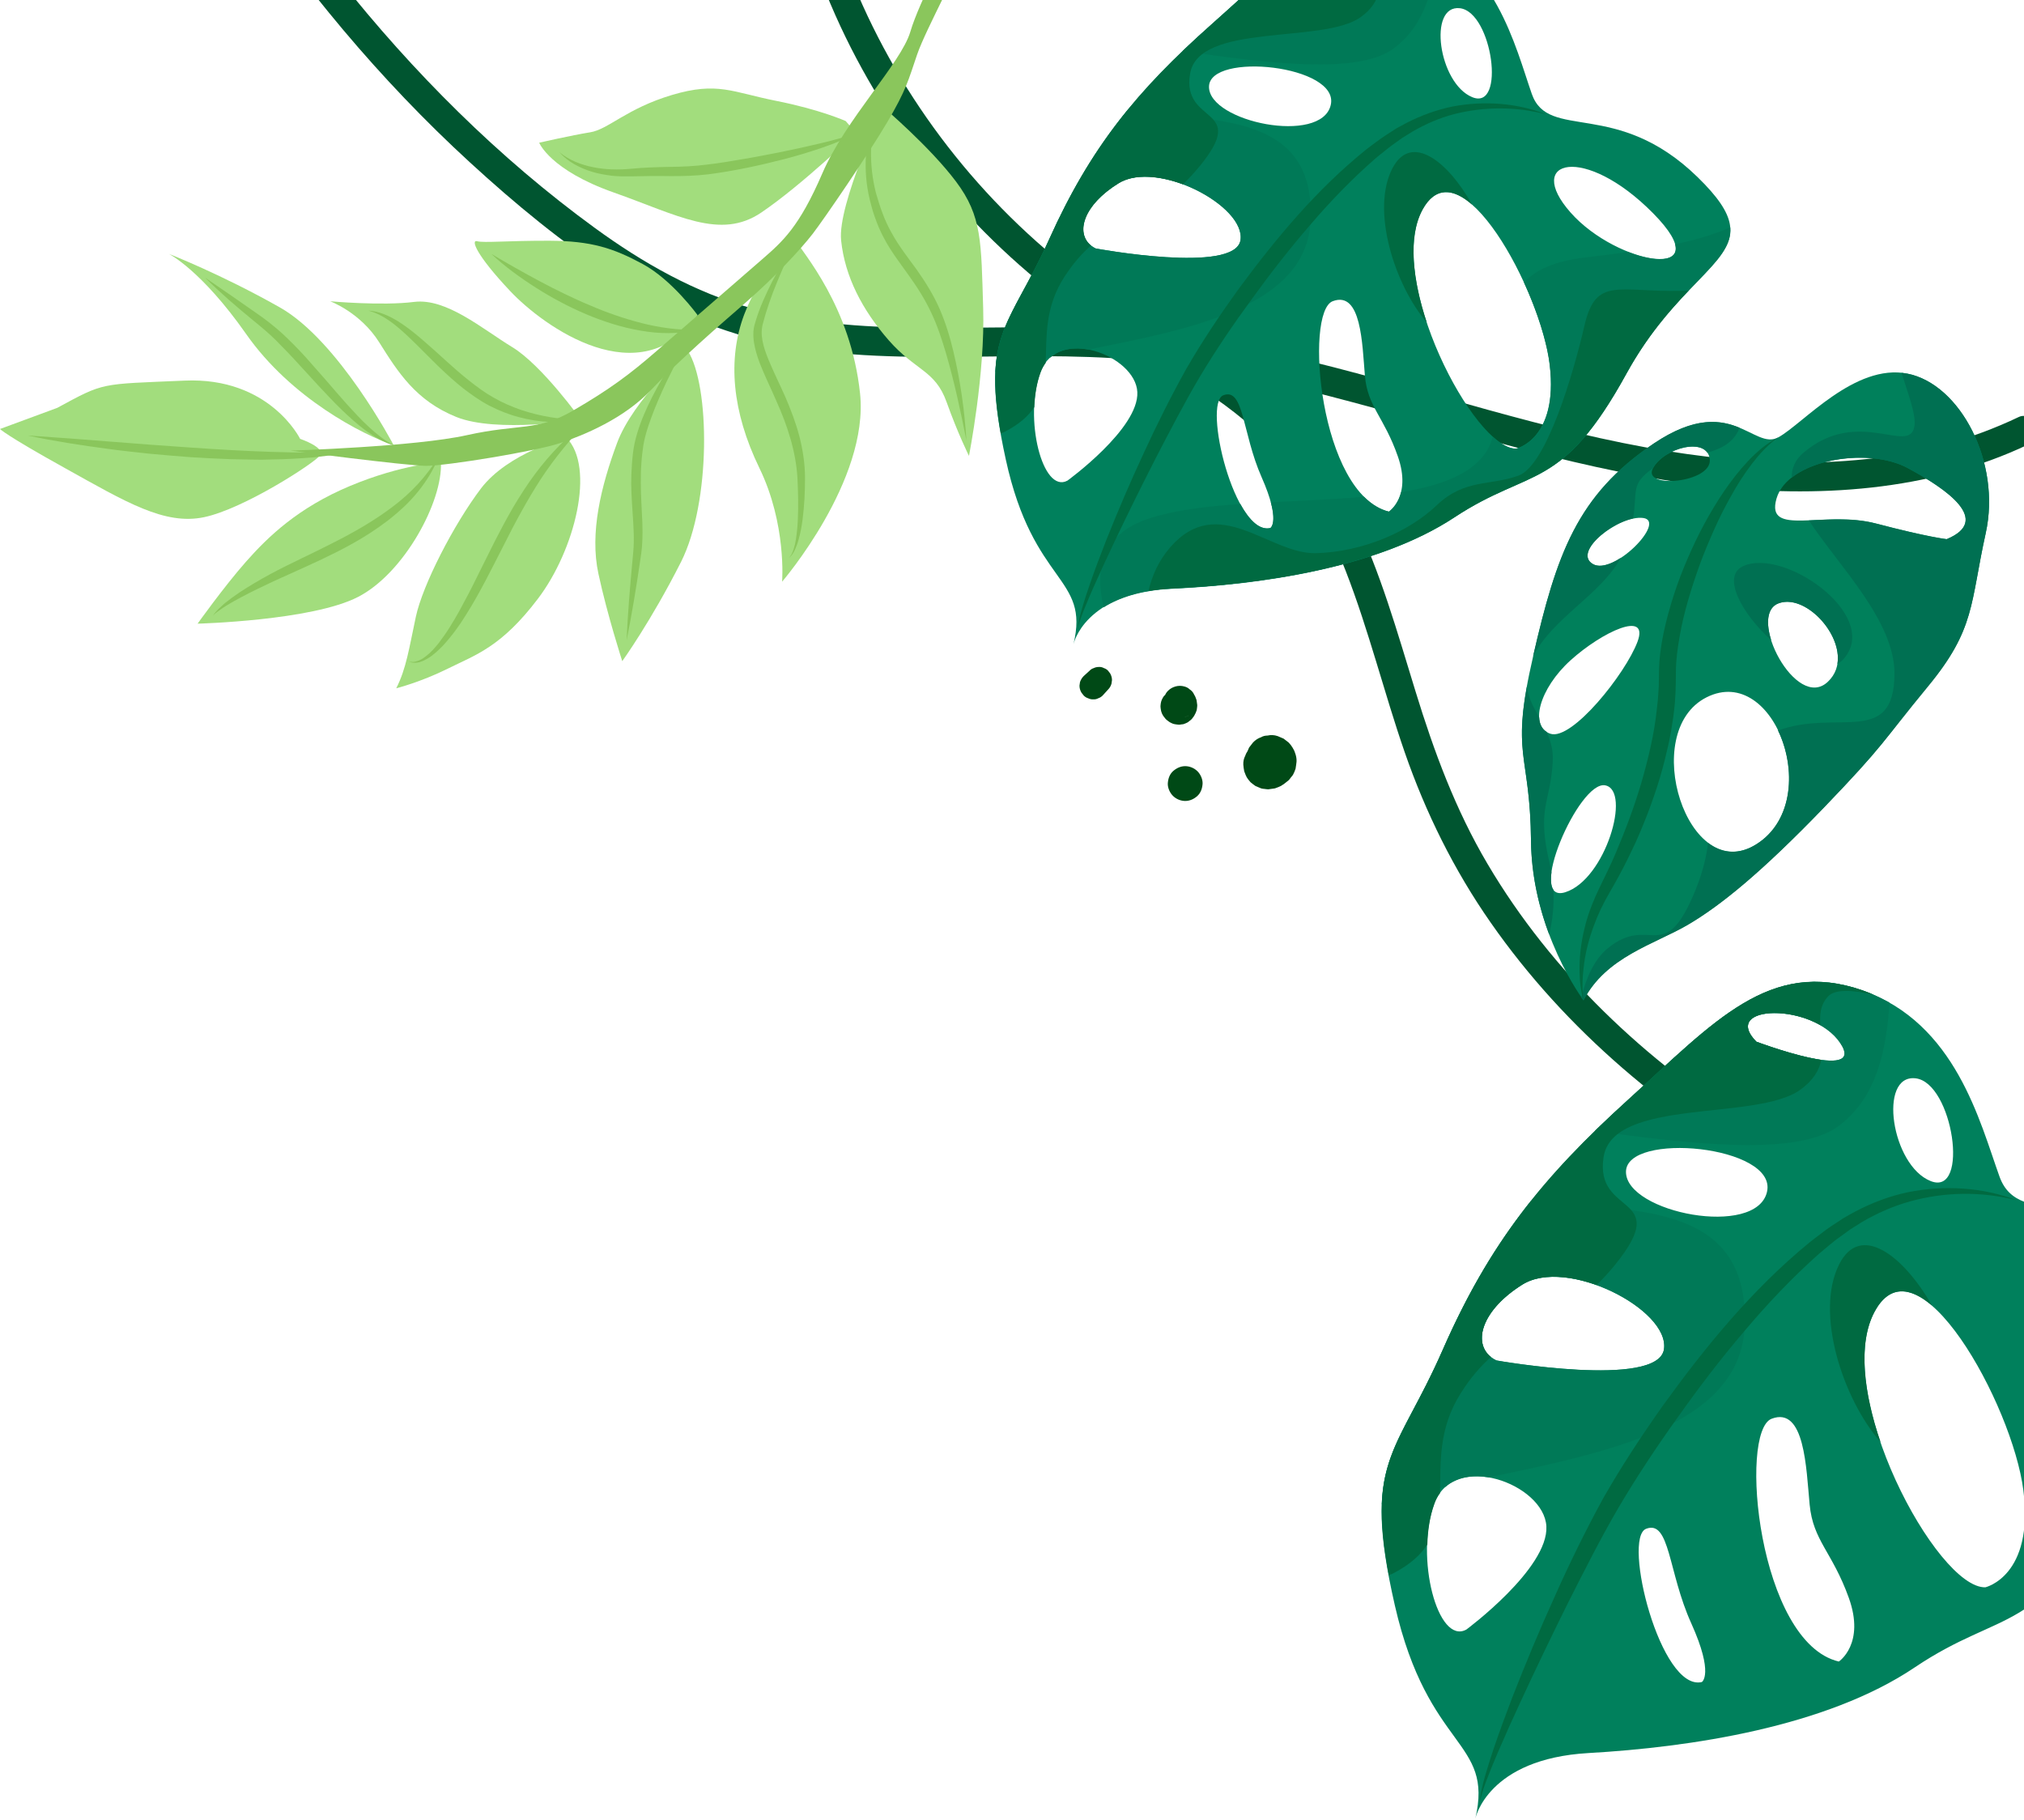 <svg width="626" height="563" viewBox="0 0 626 563" fill="none" xmlns="http://www.w3.org/2000/svg">
<path d="M678.766 409.189C634.749 400.124 591.207 386.706 551.702 364.934C516.196 345.34 484.291 318.701 461.016 285.292C449.695 269.063 440.947 251.369 434.455 232.645C428.043 214.12 423.372 195.001 416.247 176.674C409.359 158.94 399.74 142.513 385.015 130.163C369.023 116.744 349.667 108.075 332.764 95.923C300.543 72.687 274.497 40.941 258.347 4.643C256.289 0.011 254.388 -4.699 252.607 -9.449C251.776 -11.745 253.557 -14.397 255.734 -14.991C258.268 -15.664 260.445 -14.12 261.276 -11.864C274.814 24.712 298.524 57.289 328.885 81.752C344.719 94.498 362.848 103.523 379.592 114.963C388.182 120.821 396.336 127.471 403.065 135.467C409.24 142.83 414.347 150.944 418.543 159.574C426.974 176.911 432.159 195.516 437.82 213.883C443.52 232.447 450.17 250.458 460.106 267.242C479.897 300.769 509.031 328.24 541.965 348.784C579.688 372.297 622.082 387.022 665.15 396.997C670.454 398.224 675.798 399.372 681.142 400.481C683.517 400.956 684.902 403.806 684.269 406.022C683.635 408.516 681.181 409.664 678.766 409.189Z" fill="#005530"/>
<path d="M627.364 137.453C596.598 152.08 561.786 154.087 528.356 150.315C490.78 146.087 454.806 134.147 418.435 124.428C398.889 119.199 379.105 114.569 358.977 112.09C339.516 109.702 319.908 110.109 300.338 110.323C280.807 110.544 261.05 110.478 241.811 106.762C223.155 103.162 205.793 95.66 189.86 85.415C173.966 75.178 159.333 63.051 145.427 50.301C131.452 37.496 118.352 23.735 106.126 9.219C103.152 5.686 100.263 2.13 97.381 -1.464C93.76 -6.012 101.285 -11.023 104.867 -6.483C127.671 22.306 154.227 48.85 183.968 70.494C198.746 81.278 214.994 90.536 232.753 95.413C251.048 100.435 270.024 101.395 288.903 101.409C308.303 101.445 327.709 100.634 347.058 101.951C366.919 103.328 386.507 107.113 405.78 111.884C442.522 120.95 478.451 133.527 515.915 139.548C548.145 144.698 582.133 145.232 613.086 133.748C616.917 132.326 620.702 130.732 624.4 128.961C626.586 127.899 629.393 129.623 630.144 131.748C631.028 134.222 629.589 136.4 627.364 137.453Z" fill="#005530"/>
<path d="M92.824 135.73C92.824 135.73 83.403 116.532 57.04 117.719C30.677 118.867 32.459 118.155 17.694 126.151L2.29339e-05 132.682C2.29339e-05 132.682 1.583 134.503 20.267 144.874C38.911 155.245 50.905 162.528 63.136 159.955C75.368 157.382 97.02 143.37 98.92 140.916C100.82 138.422 92.824 135.73 92.824 135.73Z" fill="#A2DD7D"/>
<path d="M136.367 142.934C136.367 142.934 124.334 143.568 108.263 150.297C92.192 157.026 82.929 165.972 76.081 173.731C69.233 181.489 61.118 192.889 61.118 192.889C61.118 192.889 96.506 191.979 110.756 184.616C125.046 177.253 137 155.007 136.367 142.934Z" fill="#A2DD7D"/>
<path d="M175.159 135.334C175.159 135.334 157.148 140.005 148.717 151.128C140.286 162.291 130.706 180.935 128.608 190.791C126.511 200.608 125.64 206.823 122.552 212.879C122.552 212.879 130.113 210.979 138.623 206.743C147.134 202.508 155.05 200.133 166.411 185.131C177.811 170.089 184.224 144.478 175.159 135.334Z" fill="#A2DD7D"/>
<path d="M212.723 108.496C212.723 108.496 195.821 123.657 190.873 136.957C185.925 150.297 182.323 164.785 185.094 177.491C187.825 190.197 192.456 204.487 192.456 204.487C192.456 204.487 201.363 192.137 210.665 173.731C219.928 155.324 219.611 119.144 212.723 108.496Z" fill="#A2DD7D"/>
<path d="M245.776 73.861C245.776 73.861 235.405 83.4 230.18 97.255C224.955 111.109 226.42 127.338 234.851 144.716C243.322 162.093 241.897 179.906 241.897 179.906C241.897 179.906 268.853 148.595 266.003 121.678C263.153 94.721 248.349 78.373 245.776 73.861Z" fill="#A2DD7D"/>
<path d="M260.145 74.335C261.293 85.498 266.677 95.869 274.91 105.29C283.183 114.711 289.24 114.474 292.763 124.33C296.285 134.186 299.69 140.995 299.69 140.995C299.69 140.995 304.717 115.621 304.083 95.236C303.45 74.811 303.767 66.933 295.692 56.167C287.617 45.4 273.208 33.168 273.208 33.168C273.208 33.168 258.998 63.173 260.145 74.335Z" fill="#A2DD7D"/>
<path d="M261.571 37.443C261.571 37.443 253.654 33.881 240.037 31.189C226.46 28.497 221.947 25.172 207.855 29.368C193.764 33.564 188.143 40.056 182.482 40.927C176.822 41.837 166.767 44.133 166.767 44.133C166.767 44.133 170.053 52.565 189.805 59.531C209.557 66.498 222.778 74.336 235.445 65.746C248.112 57.156 264.737 41.085 264.737 41.085L261.571 37.443Z" fill="#A2DD7D"/>
<path d="M215.771 97.492C215.771 97.492 207.934 86.606 198.79 81.659C189.646 76.711 182.917 74.534 170.013 74.454C157.108 74.415 149.706 75.167 147.608 74.613C145.51 74.019 147.291 78.888 157.742 89.971C168.152 101.055 198.078 122.509 215.771 97.492Z" fill="#A2DD7D"/>
<path d="M179.71 129.832C179.71 129.832 167.677 112.969 158.414 107.348C149.112 101.688 138.108 92.148 128.093 93.375C118.118 94.642 102.126 93.177 102.126 93.177C102.126 93.177 111.468 96.621 117.287 105.884C123.106 115.146 128.608 123.895 141.116 128.961C153.664 134.028 179.71 129.832 179.71 129.832Z" fill="#A2DD7D"/>
<path d="M121.76 137.709C121.76 137.709 104.779 105.33 86.491 95.038C68.203 84.707 52.251 78.531 52.251 78.531C52.251 78.531 62.266 83.519 76.16 103.351C90.054 123.182 112.141 134.463 121.76 137.709Z" fill="#A2DD7D"/>
<path d="M89.856 139.372C89.856 139.372 128.252 138.184 144.442 134.582C160.632 130.98 166.055 133.513 177.257 126.982C188.499 120.451 194.832 115.74 203.105 108.536C211.378 101.371 229.23 85.815 235.682 80.234C242.095 74.652 247.162 70.258 254.366 53.554C261.57 36.85 278.71 19.512 281.56 9.814C284.41 0.116 294.227 -17.301 296.087 -25.337C297.948 -33.372 299.729 -40.576 304.321 -44.574C308.913 -48.572 319.838 -50.828 317.423 -47.108C315.008 -43.387 303.252 -29.137 300.481 -20.309C297.71 -11.443 286.389 8.864 283.658 16.86C280.927 24.856 280.293 27.825 274.435 37.76C268.577 47.696 255.118 67.408 251.358 72.317C247.558 77.225 239.641 85.696 230.932 93.296C222.224 100.857 209.834 111.623 201.442 120.53C193.051 129.436 180.661 134.582 173.14 137.076C165.659 139.57 138.188 144.082 131.735 144.082C125.283 144.003 89.856 139.372 89.856 139.372Z" fill="#8AC65C"/>
<path d="M8.63 134.701C16.903 136.482 25.255 137.749 33.607 138.857C37.803 139.451 41.999 139.847 46.195 140.322C50.391 140.718 54.626 141.074 58.822 141.391C63.057 141.668 67.253 141.866 71.489 142.024L77.822 142.143C78.891 142.143 79.92 142.182 80.989 142.182L84.156 142.103C88.391 142.063 92.627 141.786 96.862 141.47L103.156 140.718C105.254 140.322 107.312 139.926 109.41 139.53C100.979 140.203 92.587 140.005 84.195 139.768C75.803 139.491 67.412 139.016 59.02 138.422C50.628 137.868 42.236 137.234 33.845 136.561C25.453 135.888 17.061 135.255 8.63 134.701Z" fill="#8AC65C"/>
<path d="M63.453 85.894C68.085 90.525 73.072 94.8 78.139 98.957C80.712 101.055 83.126 103.034 85.422 105.33C87.679 107.626 89.935 109.921 92.112 112.336L98.722 119.54C100.979 121.915 103.195 124.33 105.57 126.626C107.945 128.922 110.4 131.138 113.052 133.117C115.743 135.057 118.594 136.838 121.8 137.709C118.871 136.245 116.377 134.147 114.002 131.97C111.627 129.792 109.45 127.378 107.273 125.003C105.135 122.549 102.958 120.134 100.86 117.64C98.722 115.186 96.545 112.732 94.368 110.278C92.151 107.863 89.816 105.488 87.401 103.232C84.947 101.015 82.256 98.877 79.603 97.057C74.26 93.296 68.876 89.575 63.453 85.894Z" fill="#8AC65C"/>
<path d="M65.828 190.474C66.422 189.762 67.134 189.247 67.886 188.733C68.599 188.218 69.39 187.704 70.142 187.229C71.686 186.279 73.27 185.408 74.853 184.576C78.059 182.874 81.305 181.331 84.591 179.787L94.487 175.314C97.811 173.81 101.097 172.266 104.382 170.603C107.628 168.941 110.874 167.16 113.962 165.18C115.505 164.151 117.049 163.162 118.514 162.053C119.266 161.499 120.018 160.985 120.731 160.391L122.868 158.61C128.489 153.82 133.199 147.764 135.812 140.955C132.052 147.209 127.104 152.514 121.364 156.789C115.664 161.103 109.41 164.666 102.957 167.912C96.545 171.237 89.895 174.166 83.443 177.649C80.236 179.391 77.07 181.251 74.022 183.27C72.517 184.299 71.013 185.368 69.588 186.516C68.282 187.704 66.817 188.891 65.828 190.474Z" fill="#8AC65C"/>
<path d="M179.71 129.832C173.337 129.792 167.044 128.763 161.146 126.784C158.216 125.755 155.366 124.528 152.675 122.984C149.983 121.48 147.489 119.619 145.035 117.68C140.127 113.801 135.614 109.328 130.745 105.171C128.331 103.073 125.797 101.055 123.026 99.313C120.256 97.65 117.168 96.225 113.922 96.067C117.049 96.898 119.701 98.561 122.156 100.5C124.61 102.44 126.866 104.657 129.122 106.873C131.339 109.13 133.635 111.346 135.891 113.603C138.227 115.819 140.602 117.997 143.135 120.015C145.708 121.994 148.36 123.894 151.289 125.438C154.219 126.942 157.266 128.17 160.433 129.001C166.767 130.703 173.417 131.059 179.71 129.832Z" fill="#8AC65C"/>
<path d="M126.352 204.408C127.143 205.041 128.291 205.081 129.32 204.883C129.598 204.843 129.835 204.764 130.073 204.685C130.31 204.606 130.587 204.527 130.825 204.408C131.26 204.17 131.775 203.973 132.21 203.695C133.991 202.666 135.496 201.202 136.921 199.777C139.691 196.768 142.106 193.483 144.204 190.039C148.519 183.191 152.042 175.947 155.683 168.862C159.246 161.737 163.006 154.73 167.321 148.08C171.675 141.47 176.742 135.334 182.402 129.634C175.911 134.384 170.211 140.243 165.381 146.734C162.967 149.98 160.79 153.424 158.731 156.868C156.712 160.351 154.812 163.914 152.992 167.476L147.648 178.203C145.906 181.806 144.046 185.329 142.146 188.812L140.681 191.385L139.137 193.918C138.108 195.581 136.96 197.204 135.773 198.787C134.545 200.331 133.239 201.835 131.695 202.983C131.339 203.3 130.904 203.537 130.508 203.814C130.073 204.012 129.637 204.289 129.202 204.408C128.291 204.764 127.262 204.923 126.352 204.408Z" fill="#8AC65C"/>
<path d="M151.963 78.531C156.198 82.49 160.909 85.894 165.817 89.021C170.725 92.148 175.871 94.88 181.255 97.175C186.638 99.432 192.219 101.253 198.038 102.242C203.817 103.271 209.795 103.39 215.455 102.005C209.636 102.123 204.015 101.332 198.513 99.946C195.782 99.234 193.051 98.442 190.359 97.492C187.667 96.582 185.015 95.552 182.403 94.405C179.75 93.336 177.178 92.109 174.605 90.882C172.032 89.654 169.498 88.348 166.965 87.002C161.938 84.311 156.95 81.5 151.963 78.531Z" fill="#8AC65C"/>
<path d="M213.278 104.696C211.932 106.24 210.744 107.903 209.597 109.565C208.449 111.228 207.34 112.969 206.272 114.671C204.134 118.155 202.155 121.717 200.413 125.438C198.671 129.159 197.167 133.038 196.257 137.155C195.821 139.253 195.623 141.311 195.465 143.37C195.307 145.428 195.228 147.486 195.228 149.545C195.267 153.662 195.623 157.739 195.861 161.737C195.98 163.755 196.059 165.735 196.019 167.714C196.019 168.703 195.94 169.693 195.861 170.683L195.584 173.691C194.832 181.766 194.159 189.841 193.803 197.995C195.426 190.039 196.732 182.004 197.919 173.968L198.355 170.96C198.474 169.93 198.592 168.901 198.632 167.833C198.751 165.735 198.751 163.676 198.671 161.618C198.513 157.501 198.196 153.503 198.196 149.505C198.196 147.526 198.196 145.507 198.355 143.528C198.474 141.549 198.711 139.53 198.988 137.67C199.661 133.83 201.046 130.07 202.511 126.349C204.015 122.628 205.678 118.947 207.499 115.344C208.369 113.524 209.319 111.742 210.269 109.961C210.744 109.051 211.219 108.18 211.694 107.269C212.209 106.438 212.684 105.528 213.278 104.696Z" fill="#8AC65C"/>
<path d="M172.982 47.023C175.595 50.071 179.355 51.971 183.195 53.158C185.134 53.752 187.153 54.069 189.172 54.346C190.161 54.464 191.191 54.504 192.22 54.544L195.268 54.544C199.186 54.464 203.105 54.385 207.064 54.464C211.022 54.504 215.099 54.385 219.058 53.91C227.014 52.881 234.772 51.219 242.452 49.239C246.291 48.25 250.091 47.102 253.852 45.835C255.712 45.162 257.612 44.529 259.433 43.737C261.254 42.985 263.114 42.154 264.777 41.125C262.956 41.877 261.056 42.431 259.156 42.946C257.256 43.46 255.356 43.975 253.416 44.41C249.577 45.321 245.737 46.152 241.897 46.944C238.018 47.696 234.179 48.487 230.299 49.121C226.42 49.794 222.541 50.467 218.662 50.902C214.783 51.416 210.943 51.575 206.984 51.614C203.026 51.694 199.028 51.812 195.07 52.208C191.23 52.564 187.351 52.485 183.551 51.733C179.79 50.981 176.03 49.596 172.982 47.023Z" fill="#8AC65C"/>
<path d="M270.912 32.654C270.952 33.208 270.714 33.762 270.596 34.316L270.081 35.979C269.764 37.087 269.448 38.196 269.17 39.304C268.616 41.56 268.22 43.856 267.983 46.152C267.508 50.783 267.706 55.533 268.656 60.165C268.893 61.313 269.17 62.461 269.487 63.608C269.645 64.163 269.804 64.756 269.962 65.311L270.516 66.973C270.873 68.081 271.348 69.19 271.783 70.298C272.298 71.367 272.733 72.475 273.327 73.504C275.504 77.74 278.433 81.421 281.046 85.142C283.698 88.823 286.112 92.623 288.012 96.701C289.952 100.738 291.337 105.092 292.644 109.446C295.177 118.194 297.117 127.18 298.898 136.205C298.344 127.022 297.037 117.838 294.9 108.813C293.831 104.301 292.485 99.828 290.585 95.473C288.685 91.159 286.192 87.161 283.5 83.361C280.769 79.6 277.958 76.038 275.821 72.119C273.604 68.279 272.139 63.965 270.912 59.65C269.804 55.296 269.289 50.783 269.408 46.271C269.448 44.014 269.645 41.719 269.962 39.462C270.12 38.314 270.318 37.206 270.516 36.058L270.793 34.356C270.873 33.802 271.071 33.248 270.912 32.654Z" fill="#8AC65C"/>
<path d="M243.915 172.583C244.826 172.028 245.38 170.999 245.855 170.049C246.29 169.06 246.686 168.03 246.963 167.001C247.557 164.943 247.953 162.805 248.23 160.668C248.784 156.393 248.982 152.118 248.982 147.843C248.982 143.488 248.309 139.134 247.24 134.938C246.132 130.743 244.588 126.705 242.886 122.747C241.144 118.828 239.244 115.028 237.661 111.188C236.117 107.348 234.851 103.469 236.078 99.669C236.592 97.65 237.226 95.671 237.898 93.692C238.571 91.713 239.324 89.734 240.115 87.794C241.699 83.875 243.44 79.996 245.221 76.156C242.846 79.679 240.749 83.4 238.769 87.2C236.869 91 235.048 94.919 233.782 99.075C233.465 100.065 233.109 101.253 233.03 102.44C232.951 103.628 233.03 104.776 233.188 105.884C233.544 108.14 234.217 110.238 234.969 112.296C236.553 116.334 238.453 120.134 240.115 124.013C243.559 131.653 246.172 139.649 246.647 147.922C246.844 152.118 246.963 156.353 246.765 160.549C246.686 162.647 246.488 164.745 246.171 166.803C246.013 167.833 245.776 168.862 245.459 169.851C245.103 170.88 244.746 171.91 243.915 172.583Z" fill="#8AC65C"/>
<path d="M398.394 234.743C398.394 234.783 398.433 234.823 398.433 234.902C398.196 234.348 397.958 233.754 397.721 233.2C397.76 233.239 397.76 233.318 397.8 233.358C397.444 232.883 397.048 232.408 396.691 231.933C396.731 231.973 396.731 232.012 396.771 232.012C396.296 231.656 395.821 231.26 395.346 230.904C395.385 230.943 395.385 230.943 395.425 230.943C394.871 230.706 394.277 230.468 393.723 230.231C393.762 230.231 393.802 230.27 393.841 230.27C393.208 230.191 392.575 230.112 391.941 230.033C391.981 230.033 392.021 230.033 392.1 230.033C391.466 230.112 390.833 230.191 390.2 230.27C390.279 230.27 390.358 230.231 390.437 230.191C389.883 230.429 389.289 230.666 388.735 230.904C388.854 230.864 388.973 230.785 389.052 230.706C388.577 231.062 388.062 231.458 387.587 231.814C387.666 231.735 387.746 231.695 387.825 231.616C387.429 232.091 387.073 232.606 386.677 233.081C386.716 233.002 386.796 232.883 386.835 232.804C386.598 233.398 386.36 233.952 386.083 234.546C386.123 234.427 386.162 234.308 386.202 234.15C386.123 234.823 386.043 235.456 385.925 236.129C385.925 236.05 385.925 235.971 385.925 235.891C386.004 236.564 386.123 237.237 386.202 237.871C386.202 237.831 386.202 237.791 386.162 237.712C386.4 238.306 386.677 238.9 386.914 239.494C386.914 239.454 386.875 239.414 386.875 239.375C387.271 239.889 387.666 240.404 388.062 240.919C388.023 240.879 388.023 240.879 387.983 240.839C388.498 241.235 389.012 241.631 389.527 242.027C389.487 241.987 389.448 241.987 389.408 241.948C390.002 242.185 390.635 242.462 391.229 242.7C391.189 242.7 391.15 242.66 391.11 242.66C393.604 241.987 396.098 241.354 398.591 240.681L398.552 240.721C397.839 241.473 397.008 242.027 396.058 242.344C395.464 242.7 394.791 242.858 394.079 242.858C393.05 243.096 392.021 243.056 390.952 242.7C390.318 242.423 389.725 242.185 389.091 241.908C388.577 241.512 388.023 241.077 387.508 240.681C386.756 239.969 386.202 239.137 385.885 238.187C385.529 237.593 385.37 236.921 385.37 236.208C385.133 235.179 385.173 234.15 385.529 233.081C385.806 232.448 386.043 231.854 386.321 231.22C386.716 230.706 387.152 230.152 387.548 229.637C388.26 228.885 389.091 228.331 390.041 228.014C390.635 227.658 391.308 227.5 392.021 227.5C393.05 227.262 394.079 227.302 395.148 227.658C395.781 227.935 396.375 228.173 397.008 228.45C397.523 228.845 398.077 229.281 398.591 229.677C399.541 230.666 400.214 231.814 400.61 233.121C400.689 233.477 400.729 233.793 400.769 234.15C400.887 234.506 400.967 234.862 400.887 235.218C400.135 233.398 399.383 231.616 398.631 229.795C398.671 229.795 398.671 229.835 398.671 229.835C399.106 230.35 399.541 230.864 399.898 231.458C400.294 232.052 400.531 232.725 400.729 233.398C400.927 234.071 401.046 234.823 401.006 235.535L401.006 235.575C401.006 235.654 400.769 237.514 400.729 237.593C400.729 237.633 400.729 237.633 400.729 237.673C400.531 238.346 400.254 238.979 399.937 239.573C399.779 239.889 399.344 240.325 399.264 240.444C399.027 240.76 398.789 241.156 398.433 241.433C398.196 241.631 397.879 241.869 397.681 242.027C397.483 242.185 397.166 242.423 396.929 242.621C396.929 242.621 396.889 242.621 396.889 242.66C396.85 242.66 396.85 242.7 396.81 242.7C396.731 242.739 396.691 242.779 396.612 242.819C397.087 242.423 397.602 242.066 398.077 241.671C397.562 242.066 397.008 242.541 396.454 242.898C396.414 242.937 396.335 242.977 396.296 243.016C395.702 243.333 395.069 243.571 394.396 243.808C394.356 243.808 394.277 243.848 394.237 243.848C393.564 243.966 392.931 244.046 392.258 244.125C392.218 244.125 392.218 244.125 392.179 244.125C391.862 244.125 391.229 244.006 391.15 244.006C391.189 244.006 390.437 243.966 390.121 243.848L390.081 243.848C390.002 243.808 388.458 243.175 388.379 243.135C388.339 243.135 388.339 243.096 388.3 243.096C387.785 242.739 387.271 242.344 386.796 241.948L386.756 241.908C385.568 240.523 385.489 240.325 384.856 238.623C384.856 238.583 384.816 238.543 384.816 238.504C384.658 237.831 384.618 237.158 384.539 236.485C384.5 235.496 384.698 234.585 385.133 233.754C385.41 232.883 385.925 232.131 386.598 231.458C387.073 231.102 387.548 230.706 388.023 230.35C388.854 229.835 389.725 229.558 390.675 229.518C391.308 229.36 391.941 229.36 392.575 229.518C393.525 229.558 394.396 229.835 395.227 230.35C395.702 230.706 396.177 231.102 396.652 231.458C397.444 232.487 398.077 233.516 398.394 234.743Z" fill="#004916"/>
<path d="M367.004 218.989C366.964 219.068 366.924 219.187 366.924 219.266C366.964 218.91 367.004 218.554 367.083 218.197C367.083 218.316 367.083 218.395 367.083 218.514C367.043 218.158 367.004 217.801 366.924 217.445C366.924 217.564 366.964 217.683 367.004 217.762C366.885 217.445 366.727 217.129 366.608 216.772C366.647 216.891 366.727 217.01 366.806 217.129C366.608 216.851 366.37 216.574 366.172 216.297C366.291 216.416 366.37 216.535 366.529 216.654C366.252 216.456 365.974 216.218 365.697 216.02C365.816 216.099 365.935 216.179 366.054 216.218C365.737 216.06 365.381 215.941 365.064 215.783C365.183 215.822 365.341 215.862 365.46 215.901C365.104 215.862 364.708 215.783 364.351 215.743C364.47 215.743 364.549 215.743 364.668 215.743C364.312 215.783 363.916 215.862 363.56 215.901C363.679 215.901 363.758 215.862 363.876 215.822C363.52 215.981 363.204 216.099 362.847 216.258C362.926 216.218 363.006 216.179 363.085 216.099C362.808 216.337 362.531 216.535 362.214 216.772C362.293 216.733 362.333 216.654 362.412 216.574C362.174 216.851 361.976 217.168 361.739 217.445C361.818 217.366 361.858 217.247 361.897 217.129C361.739 217.485 361.62 217.801 361.462 218.158C361.501 218.079 361.501 218.039 361.541 217.96C361.501 218.356 361.422 218.712 361.383 219.108C361.383 219.029 361.383 218.91 361.383 218.831C361.422 219.227 361.501 219.622 361.541 219.979C361.501 219.82 361.462 219.622 361.383 219.464C361.541 219.82 361.699 220.177 361.858 220.533C361.818 220.414 361.739 220.256 361.62 220.137C361.858 220.454 362.095 220.77 362.333 221.087C362.254 220.968 362.174 220.889 362.056 220.81C362.372 221.047 362.689 221.285 363.006 221.562C362.926 221.483 362.847 221.443 362.729 221.404C363.124 221.562 363.481 221.72 363.876 221.879C363.837 221.879 363.837 221.879 363.797 221.839C364.668 221.839 365.499 221.839 366.37 221.839C366.766 221.681 367.122 221.522 367.518 221.364C367.479 221.364 367.479 221.404 367.439 221.404C367.756 221.127 368.112 220.889 368.429 220.612C367.993 221.087 367.439 221.443 366.806 221.641C366.212 221.958 365.579 222.077 364.866 222.077C364.431 222.037 363.995 221.958 363.56 221.918C362.729 221.681 361.976 221.245 361.343 220.652C361.066 220.295 360.789 219.939 360.512 219.543C360.076 218.791 359.839 217.96 359.839 217.089C359.799 216.416 359.958 215.783 360.274 215.189C360.472 214.595 360.829 214.041 361.304 213.606C361.897 213.012 362.649 212.576 363.481 212.339C363.52 212.339 363.56 212.299 363.599 212.299C364.47 212.062 365.381 212.062 366.252 212.299C366.885 212.458 367.479 212.735 367.954 213.21C368.508 213.566 368.943 214.041 369.22 214.595C369.656 215.387 369.893 216.218 369.893 217.129C369.854 216.693 369.774 216.258 369.735 215.822C369.814 216.297 369.893 216.733 369.933 217.208C369.695 216.416 369.497 215.585 369.26 214.793C369.26 214.793 369.26 214.793 369.26 214.833C369.022 214.516 368.745 214.199 368.508 213.843L368.547 213.883C368.785 214.16 369.102 214.556 369.339 214.872C369.379 214.912 369.379 214.951 369.418 214.991C369.458 215.031 369.458 215.07 369.497 215.11C369.497 215.11 369.497 215.149 369.537 215.149C369.695 215.466 369.893 215.981 370.012 216.337C370.052 216.416 370.052 216.495 370.091 216.574C370.17 217.049 370.249 217.564 370.289 218.039C370.289 218.118 370.289 218.197 370.289 218.316C370.249 218.752 370.21 219.187 370.131 219.622C370.131 219.662 370.131 219.702 370.091 219.741C369.933 220.256 369.695 220.77 369.418 221.245C369.577 220.889 369.695 220.572 369.854 220.216C369.695 220.612 369.537 221.047 369.339 221.404C369.22 221.602 369.022 221.839 368.904 221.997C368.785 222.156 368.627 222.393 368.429 222.552C368.389 222.591 368.389 222.591 368.349 222.631C368.072 222.868 367.716 223.145 367.439 223.343C367.399 223.383 367.32 223.422 367.241 223.462C366.885 223.62 366.449 223.858 366.014 223.977C365.816 224.016 365.539 224.056 365.341 224.056C365.143 224.095 364.906 224.135 364.668 224.135C364.629 224.135 364.589 224.135 364.549 224.135C364.154 224.095 363.718 224.056 363.322 223.977C362.808 223.897 362.333 223.66 361.897 223.422C361.818 223.383 361.739 223.343 361.699 223.304C361.343 223.066 360.987 222.789 360.67 222.512C360.631 222.472 360.551 222.393 360.512 222.354C360.274 222.077 360.037 221.76 359.799 221.443C359.76 221.404 359.76 221.364 359.72 221.324C359.443 220.889 359.245 220.414 359.126 219.939C359.008 219.543 358.968 218.87 358.929 218.593C358.929 218.514 358.929 218.435 358.929 218.316C359.008 217.326 359.126 216.693 359.641 215.822C359.879 215.347 360.235 214.991 360.67 214.714C361.066 214.358 361.501 214.12 362.016 214.001C362.372 213.962 362.729 213.922 363.085 213.843C363.639 213.804 364.154 213.922 364.629 214.199C364.985 214.279 365.262 214.476 365.499 214.714C365.935 214.991 366.291 215.387 366.529 215.822C366.647 216.139 366.806 216.456 366.924 216.772C367.202 217.564 367.202 218.277 367.004 218.989Z" fill="#004916"/>
<path d="M366.568 247.727C365.183 247.727 363.758 247.133 362.768 246.143C361.818 245.193 361.145 243.689 361.185 242.343C361.264 240.958 361.699 239.533 362.768 238.543C363.837 237.593 365.103 236.96 366.568 236.96C367.953 236.96 369.379 237.554 370.368 238.543C371.318 239.493 371.991 240.998 371.951 242.343C371.872 243.729 371.437 245.154 370.368 246.143C369.299 247.133 367.993 247.727 366.568 247.727Z" fill="#004916"/>
<path d="M335.179 209.093C335.773 208.539 336.366 208.024 336.96 207.47C337.316 207.074 337.752 206.797 338.266 206.639C338.741 206.401 339.295 206.283 339.85 206.283C340.404 206.243 340.958 206.362 341.433 206.639C341.948 206.797 342.383 207.074 342.739 207.47C342.937 207.747 343.175 208.024 343.373 208.301C343.729 208.935 343.927 209.647 343.927 210.36C343.887 210.716 343.848 211.072 343.768 211.468C343.571 212.181 343.214 212.774 342.7 213.289C342.145 213.883 341.631 214.476 341.077 215.07C340.681 215.466 340.245 215.783 339.731 215.941C339.216 216.218 338.702 216.337 338.108 216.297C337.514 216.337 337 216.179 336.485 215.941C335.97 215.783 335.495 215.466 335.139 215.07C334.902 214.793 334.704 214.516 334.466 214.199C334.07 213.526 333.872 212.814 333.872 212.062C333.912 211.706 333.991 211.31 334.031 210.954C334.268 210.241 334.664 209.608 335.179 209.093Z" fill="#004916"/>
<path d="M503.608 340.115C530.168 316.048 547.348 296.296 576.125 306.35C604.903 316.444 612.305 346.924 618.44 363.945C624.576 380.966 648.762 365.172 678.054 393.118C707.346 421.064 676.391 420.629 653.353 463.538C630.316 506.447 619.628 497.263 592.196 515.709C564.804 534.155 522.648 540.409 491.337 542.191C460.026 543.972 456.305 562.458 456.305 562.458C462.005 537.916 441.738 541.637 431.407 496.511C421.115 451.385 431.724 450.515 446.211 417.502C460.699 384.528 477.047 364.143 503.608 340.115ZM569.119 322.54C560.648 309.953 531.871 310.625 543.192 322.184C543.231 322.184 577.629 335.128 569.119 322.54ZM546.517 368.616C549.802 354.286 502.816 349.853 502.895 362.48C502.974 375.107 543.231 382.945 546.517 368.616ZM662.26 406.22C637.52 381.639 615.749 387.418 632.691 406.26C649.632 425.062 687 430.802 662.26 406.22ZM614.047 490.93C614.047 490.93 629.168 487.486 625.803 460.925C622.438 434.364 592.869 381.005 579.727 405.825C566.546 430.604 599.044 491.326 614.047 490.93ZM568.723 513.888C568.723 513.888 576.957 508.465 571.811 494.176C566.665 479.886 560.767 476.561 559.698 465.319C558.629 454.038 558.194 434.879 547.942 438.798C537.689 442.717 543.785 507.99 568.723 513.888ZM526.368 520.222C526.368 520.222 530.208 517.847 523.083 502.053C515.918 486.259 516.512 469.95 509.11 472.84C501.708 475.729 513.583 523.309 526.368 520.222ZM597.144 365.291C609.297 370.12 604.032 334.772 592.434 333.505C580.796 332.238 584.992 360.501 597.144 365.291ZM443.559 465.161C437.582 481.707 444.667 508.901 453.534 503.992C453.534 503.992 478.987 485.15 478.274 472.048C477.522 458.906 449.536 448.615 443.559 465.161ZM462.836 420.787C462.836 420.787 512.87 429.575 514.652 417.304C516.433 404.993 484.528 388.685 470.793 397.354C457.018 405.983 455.078 417.106 462.836 420.787Z" fill="#00805C"/>
<path d="M503.608 340.115C530.169 316.049 547.348 296.296 576.126 306.35C579.095 307.38 581.866 308.686 584.399 310.111C583.409 325.113 580.401 339.403 568.763 348.191C556.176 357.73 523.321 353.93 493.277 349.774C496.562 346.607 500.006 343.401 503.608 340.115ZM543.232 322.184C543.232 322.184 577.63 335.128 569.159 322.54C560.649 309.992 531.871 310.665 543.232 322.184Z" fill="#007957"/>
<path d="M447.122 459.817C439.917 461.479 433.228 463.221 427.369 465.24C428.042 447.863 436.197 440.381 446.211 417.541C454.247 399.174 462.876 384.726 473.524 371.387C504.479 374.791 540.896 371.189 539.629 409.862C538.6 441.015 496.997 449.248 460.461 456.927C455.513 456.096 450.565 456.809 447.122 459.817ZM514.652 417.264C516.433 404.954 484.528 388.645 470.793 397.314C457.057 405.983 455.078 417.106 462.836 420.748C462.836 420.787 512.87 429.575 514.652 417.264Z" fill="#007957"/>
<path d="M579.728 405.785C574.542 415.602 576.482 431 581.628 446.002C570.069 432.821 561.203 406.102 568.842 391.02C575.334 378.156 588.555 388.091 597.541 403.766C590.772 397.987 584.28 397.195 579.728 405.785Z" fill="#006A41"/>
<path d="M446.211 417.541C460.699 384.529 477.047 364.143 503.608 340.076C530.169 316.009 547.348 296.257 576.126 306.311C577.313 306.746 578.461 307.182 579.609 307.696C573.038 306.153 567.496 305.836 565.359 308.211C562.984 310.824 562.786 313.832 563.023 317.078C551.702 310.546 533.89 312.684 543.231 322.184C543.231 322.184 555.225 326.697 563.3 327.805C562.667 330.932 560.925 334.099 556.769 337.068C543.231 346.845 498.818 339.363 495.968 357.889C493.118 376.453 517.423 368.972 499.65 391.02C497.67 393.475 495.731 395.572 493.791 397.433C485.479 394.425 476.533 393.672 470.793 397.314C458.205 405.271 455.514 415.246 461.135 419.679C457.968 422.529 454.841 426.052 451.832 430.842C444.786 441.925 445.618 452.454 445.38 461.796C444.668 462.746 444.074 463.855 443.638 465.121C442.253 468.921 441.58 473.275 441.461 477.709C439.363 480.915 436.118 483.884 431.051 486.536C430.536 486.813 430.061 487.011 429.547 487.209C422.738 451.148 432.832 448.14 446.211 417.541Z" fill="#006A41"/>
<path d="M623.745 371.228C613.215 367.191 601.38 366.478 590.098 368.735C584.438 369.922 579.015 371.98 573.869 374.672C572.602 375.385 571.296 376.058 570.069 376.81L566.467 379.185C565.24 379.976 564.131 380.847 562.983 381.718C561.836 382.589 560.688 383.42 559.579 384.331C541.885 398.858 527.398 416.591 514.177 434.919C507.645 444.181 501.431 453.602 495.77 463.538C490.347 473.513 485.36 483.646 480.768 493.978C476.097 504.27 471.782 514.641 467.666 525.17C465.647 530.434 463.707 535.739 461.886 541.082C461.016 543.774 460.145 546.426 459.353 549.158C458.957 550.503 458.601 551.889 458.324 553.274C458.047 554.66 457.691 556.045 457.73 557.47C457.888 556.085 458.363 554.739 458.759 553.393C459.195 552.047 459.709 550.741 460.224 549.435C461.214 546.822 462.322 544.249 463.43 541.637C465.647 536.491 467.943 531.345 470.318 526.278C475.028 516.066 479.897 505.972 484.885 495.917C489.951 485.903 494.979 475.888 500.599 466.269C506.22 456.729 512.435 447.388 518.927 438.323C525.379 429.219 532.148 420.312 539.392 411.841C546.556 403.331 554.235 395.216 562.508 387.854C563.538 386.943 564.646 386.112 565.675 385.201C566.744 384.331 567.813 383.42 568.921 382.668L572.246 380.253L575.69 378.076C580.361 375.306 585.428 373.049 590.732 371.585C601.38 368.616 612.859 368.418 623.745 371.228Z" fill="#006A41"/>
<path d="M374.762 7.493C397.919 -13.051 412.921 -30.033 437.7 -21.087C462.48 -12.141 468.615 14.261 473.761 29.026C478.907 43.791 499.966 30.333 525.022 54.756C550.079 79.139 523.36 78.506 503.093 115.398C482.826 152.29 473.642 144.255 449.813 159.97C425.984 175.684 389.527 180.751 362.452 182.018C335.376 183.284 332.012 199.237 332.012 199.237C337.118 178.099 319.582 181.147 311.072 142.078C302.561 103.008 311.745 102.336 324.53 73.914C337.316 45.533 351.606 28.037 374.762 7.493ZM431.525 -7.114C424.281 -18.039 399.423 -17.722 409.121 -7.628C409.121 -7.668 438.73 3.811 431.525 -7.114ZM411.575 32.51C414.544 20.16 373.97 15.924 373.931 26.849C373.891 37.735 408.646 44.86 411.575 32.51ZM511.287 65.958C490.109 44.504 471.267 49.333 485.755 65.721C500.243 82.148 532.464 87.412 511.287 65.958ZM468.892 138.753C468.892 138.753 481.995 135.903 479.303 112.904C476.611 89.906 451.515 43.593 439.917 64.889C428.398 86.225 455.949 138.99 468.892 138.753ZM429.546 158.228C429.546 158.228 436.671 153.597 432.357 141.207C428.042 128.817 422.975 125.888 422.144 116.15C421.313 106.413 421.075 89.827 412.208 93.152C403.342 96.438 408.052 152.884 429.546 158.228ZM392.891 163.295C392.891 163.295 396.256 161.276 390.2 147.58C384.143 133.884 384.777 119.792 378.364 122.246C371.952 124.7 381.848 165.868 392.891 163.295ZM455.355 30.055C465.805 34.331 461.569 3.772 451.555 2.545C441.54 1.357 444.905 25.78 455.355 30.055ZM321.839 115.042C316.534 129.292 322.432 152.844 330.151 148.649C330.151 148.649 352.318 132.578 351.764 121.257C351.21 109.936 327.103 100.792 321.839 115.042ZM338.86 76.844C338.86 76.844 382.006 84.879 383.668 74.271C385.291 63.662 357.899 49.293 345.945 56.656C333.951 64.058 332.17 73.637 338.86 76.844Z" fill="#00805C"/>
<path d="M355.604 160.286C363.323 157.792 373.1 156.605 383.629 155.892C386.361 160.84 389.567 164.126 392.931 163.334C392.931 163.334 394.911 162.147 393.05 155.338C402.709 154.824 412.644 154.467 421.867 153.636C424.163 155.932 426.736 157.555 429.586 158.267C429.586 158.267 432.317 156.486 433.386 152.211C447.953 149.836 459.076 145.165 461.689 135.071C464.341 137.446 466.834 138.832 468.932 138.792C468.932 138.792 482.035 135.942 479.343 112.944C478.512 105.74 475.464 96.279 471.347 87.333C475.107 83.375 480.926 80.762 490.11 79.654C494.464 79.139 499.016 78.585 503.647 77.952C512.316 81.356 519.639 81.079 518.095 75.537C524.231 74.231 530.089 72.569 535.156 70.312C536.185 81.594 517.937 88.521 503.093 115.477C482.826 152.369 473.643 144.334 449.813 160.049C425.984 175.763 389.527 180.83 362.452 182.097C352.596 182.572 345.906 184.986 341.354 187.837C338.702 176.832 340.206 165.234 355.604 160.286Z" fill="#007957"/>
<path d="M374.762 7.493C397.919 -13.051 412.921 -30.033 437.701 -21.087C440.274 -20.176 442.649 -19.029 444.826 -17.762C443.836 -4.818 441.144 7.493 431.011 15.014C420.046 23.168 391.665 19.566 365.777 15.766C368.627 13.074 371.596 10.303 374.762 7.493ZM409.121 -7.668C409.121 -7.668 438.73 3.772 431.526 -7.153C424.282 -18.078 399.423 -17.722 409.121 -7.668Z" fill="#007957"/>
<path d="M324.966 110.49C318.752 111.836 312.933 113.3 307.866 115.002C308.579 99.96 315.704 93.587 324.571 73.954C331.696 58.16 339.256 45.731 348.558 34.291C375.277 37.497 406.786 34.687 405.361 68.095C404.213 95.012 368.192 101.781 336.564 108.115C332.25 107.323 327.975 107.877 324.966 110.49ZM383.669 74.27C385.292 63.662 357.9 49.293 345.946 56.656C333.991 64.018 332.21 73.598 338.9 76.843C338.86 76.843 382.007 84.879 383.669 74.27Z" fill="#007957"/>
<path d="M439.957 64.889C435.405 73.321 436.949 86.621 441.263 99.683C431.407 88.204 423.925 65.047 430.655 52.064C436.394 41.02 447.715 49.689 455.315 63.306C449.615 58.239 443.955 57.527 439.957 64.889Z" fill="#006A41"/>
<path d="M361.898 169.311C376.861 152.092 392.496 171.488 407.063 171.093C421.63 170.657 435.801 164.442 444.391 156.249C452.98 148.055 460.976 150.271 469.645 147.105C478.314 143.938 486.626 115.556 490.11 100.475C493.633 85.433 500.6 90.421 520.233 89.946C520.946 89.946 521.619 89.906 522.292 89.827C516.473 95.963 509.466 103.84 503.093 115.398C482.826 152.29 473.643 144.255 449.814 159.969C425.984 175.684 389.527 180.751 362.452 182.018C359.8 182.136 357.425 182.414 355.208 182.77C356.317 178.02 358.375 173.388 361.898 169.311Z" fill="#006A41"/>
<path d="M324.531 73.954C337.316 45.533 351.606 28.076 374.762 7.532C397.919 -13.012 412.921 -29.993 437.701 -21.047C438.73 -20.691 439.719 -20.256 440.709 -19.82C435.048 -21.206 430.259 -21.522 428.398 -19.503C426.34 -17.287 426.142 -14.674 426.3 -11.864C416.563 -17.604 401.165 -15.901 409.161 -7.628C409.161 -7.628 419.492 -3.63 426.459 -2.601C425.865 0.09 424.361 2.822 420.759 5.355C409.002 13.668 370.646 6.859 368.073 22.851C365.46 38.843 386.519 32.589 370.962 51.51C369.221 53.608 367.519 55.429 365.856 57.012C358.691 54.36 350.972 53.608 345.985 56.695C335.02 63.464 332.645 72.054 337.435 75.933C334.664 78.348 331.972 81.396 329.281 85.512C323.066 95.052 323.739 104.117 323.422 112.231C322.828 113.063 322.274 114.013 321.878 115.081C320.651 118.367 320.058 122.127 319.899 125.927C318.039 128.698 315.228 131.232 310.835 133.488C310.399 133.725 309.964 133.884 309.528 134.082C303.947 102.771 312.695 100.238 324.531 73.954Z" fill="#006A41"/>
<path d="M478.314 35.399C469.249 31.837 459.037 31.085 449.259 32.945C444.391 33.935 439.641 35.676 435.168 37.933C434.059 38.526 432.951 39.12 431.882 39.714L428.755 41.733C427.686 42.406 426.697 43.158 425.707 43.87C424.718 44.622 423.688 45.335 422.738 46.087C407.301 58.477 394.673 73.677 383.075 89.392C377.336 97.348 371.913 105.423 366.965 113.973C362.175 122.563 357.821 131.271 353.744 140.138C349.627 148.965 345.787 157.951 342.185 166.976C340.404 171.528 338.662 176.08 337.079 180.672C336.287 182.968 335.496 185.303 334.823 187.639C334.466 188.826 334.15 189.974 333.873 191.162C333.596 192.349 333.318 193.537 333.318 194.764C333.437 193.537 333.873 192.389 334.269 191.241C334.664 190.093 335.1 188.984 335.575 187.837C336.485 185.58 337.435 183.364 338.425 181.147C340.404 176.713 342.423 172.32 344.521 167.926C348.677 159.138 352.992 150.469 357.385 141.84C361.858 133.25 366.292 124.621 371.2 116.348C376.109 108.154 381.571 100.119 387.271 92.36C392.932 84.523 398.869 76.923 405.163 69.639C411.417 62.316 418.107 55.389 425.311 49.095C426.222 48.304 427.172 47.591 428.082 46.839C428.993 46.087 429.943 45.335 430.893 44.662L433.782 42.603L436.791 40.743C440.868 38.368 445.222 36.468 449.814 35.281C458.997 32.945 468.933 32.906 478.314 35.399Z" fill="#006A41"/>
<path d="M614.165 164.878C609.336 186.728 610.998 194.447 596.352 212.22C581.706 229.993 583.329 229.795 564.012 249.825C544.695 269.854 532.068 280.106 521.895 286.044C511.722 291.981 496.641 295.9 489.753 309.359C489.753 309.359 473.801 288.181 473.524 260.037C473.247 231.893 466.913 234.347 474.197 202.918C481.44 171.488 487.734 153.121 511.524 137.169C535.354 121.217 542.32 139.544 550.079 135.23C557.798 130.915 573.671 112.311 589.979 115.556C606.288 118.802 618.994 143.028 614.165 164.878ZM496.482 242.898C488.328 241.275 471.703 279.869 484.132 275.95C496.561 272.031 504.637 244.481 496.482 242.898ZM506.457 198.484C510.178 188.549 495.493 195.437 485.795 204.185C476.097 212.933 472.851 224.729 479.54 226.945C486.191 229.122 502.737 208.42 506.457 198.484ZM527.833 215.664C506.655 226.312 522.093 274.406 543.231 261.106C564.408 247.806 549.01 205.016 527.833 215.664ZM508.239 160.207C500.876 159.217 486.23 170.538 492.563 174.418C498.897 178.336 515.601 161.197 508.239 160.207ZM528.822 142.117C528.149 134.913 514.572 138.475 511.207 144.888C507.882 151.301 529.456 149.321 528.822 142.117ZM549.96 186.649C540.183 190.568 555.541 220.097 565.319 210.874C575.096 201.691 559.737 182.77 549.96 186.649ZM590.019 144.73C577.55 138.04 552.889 142.196 549.445 154.23C546.002 166.263 564.131 157.674 580.242 161.909C596.352 166.145 602.092 166.738 602.092 166.738C615.986 160.999 602.488 151.459 590.019 144.73Z" fill="#00805B"/>
<path d="M570.623 203.314C581.232 189.895 551.583 169.272 539.075 175.13C532.385 178.257 538.798 189.895 547.823 198.01C546.2 192.903 546.398 188.074 549.96 186.649C558.035 183.443 569.871 195.753 568.288 205.333C569.158 204.858 569.95 204.185 570.623 203.314Z" fill="#007052"/>
<path d="M596.352 212.22C610.998 194.447 609.336 186.689 614.165 164.878C618.994 143.028 606.288 118.802 589.979 115.596C589.346 115.477 588.752 115.398 588.119 115.319C590.256 122.088 592.75 128.54 592.077 132.023C590.375 140.692 574.739 125.809 557.916 139.901C555.225 142.157 554.116 144.809 554.156 147.738C562.746 140.969 580.202 139.465 590.019 144.769C602.488 151.459 615.946 160.999 602.092 166.778C602.092 166.778 596.392 166.184 580.242 161.949C572.998 160.049 565.398 160.722 559.46 160.959C568.564 174.893 586.021 191.953 585.942 208.42C585.823 231.102 568.05 219.187 549.92 225.956C555.423 237.316 554.948 253.783 543.191 261.146C537.649 264.629 532.464 263.917 528.268 260.71C527.833 264.55 526.843 269.142 524.508 275C514.612 299.463 510.693 282.402 497.314 293.248C493.157 296.652 490.584 302.313 489.08 308.528C489.516 309.121 489.753 309.438 489.753 309.438C496.641 295.98 511.722 292.061 521.895 286.123C532.068 280.186 544.695 269.933 564.012 249.904C583.329 229.795 581.706 229.993 596.352 212.22Z" fill="#007052"/>
<path d="M489.753 309.398C489.199 307.498 488.882 305.519 488.684 303.54C488.526 301.561 488.486 299.582 488.565 297.563C488.724 293.565 489.397 289.606 490.426 285.688C491.495 281.808 492.999 278.048 494.78 274.406C496.482 270.883 498.224 267.4 499.728 263.837C502.776 256.673 505.507 249.389 507.684 241.987C509.822 234.545 511.643 227.024 512.434 219.385L512.751 216.535L512.949 213.685C513.028 212.735 513.068 211.785 513.068 210.835L513.107 207.945C513.147 203.749 513.701 199.712 514.532 195.753C515.364 191.795 516.432 187.916 517.66 184.116C518.887 180.316 520.312 176.555 521.895 172.913C525.022 165.59 528.783 158.505 533.256 151.894C535.512 148.609 537.966 145.442 540.697 142.553C542.043 141.088 543.547 139.742 545.052 138.475C546.635 137.248 548.297 136.14 550.039 135.23C546.793 137.525 544.181 140.415 541.806 143.503C539.47 146.59 537.333 149.876 535.472 153.28C533.572 156.644 531.791 160.128 530.208 163.69C528.624 167.253 527.12 170.815 525.774 174.457C523.162 181.741 520.826 189.182 519.52 196.703C518.847 200.464 518.332 204.264 518.332 207.945C518.332 211.903 518.253 216.06 517.739 220.018C517.541 222.037 517.145 224.016 516.868 225.995C516.472 227.974 516.155 229.954 515.641 231.893C514.77 235.812 513.701 239.652 512.474 243.491C511.207 247.291 509.901 251.052 508.357 254.733C507.645 256.594 506.814 258.414 506.022 260.235C505.151 262.017 504.359 263.837 503.449 265.619C501.707 269.181 499.768 272.704 497.788 276.108C495.849 279.433 494.186 282.877 492.88 286.519C491.534 290.121 490.545 293.882 489.99 297.721C489.476 301.561 489.199 305.48 489.753 309.398Z" fill="#006A41"/>
<path d="M474.158 202.957C480.531 190.805 494.86 184.155 501.312 172.517C498.106 174.615 494.741 175.724 492.564 174.378C487.022 170.974 497.472 161.909 505.112 160.326C506.498 151.657 504.241 149.796 511.208 144.848C514.177 139.188 525.102 135.744 528.071 139.98C532.465 138.792 536.304 136.813 538.046 132.3C532.227 129.886 524.31 128.54 511.485 137.169C487.695 153.161 481.401 171.528 474.158 202.957Z" fill="#007052"/>
<path d="M480.451 275.198C479.699 274.09 479.541 272.19 479.857 269.854C479.699 268.944 479.541 268.033 479.303 267.123C475.186 249.666 479.541 248.598 480.253 235.495C480.451 232.012 479.58 229.083 478.353 226.352C476.889 225.441 476.137 223.858 476.057 221.879C474.355 218.791 472.653 215.822 472.218 212.418C468.299 234.229 473.286 235.139 473.524 260.077C473.643 271.081 476.137 281.017 479.145 289.052C480.055 285.252 480.728 280.502 480.451 275.198Z" fill="#007052"/>
</svg>
